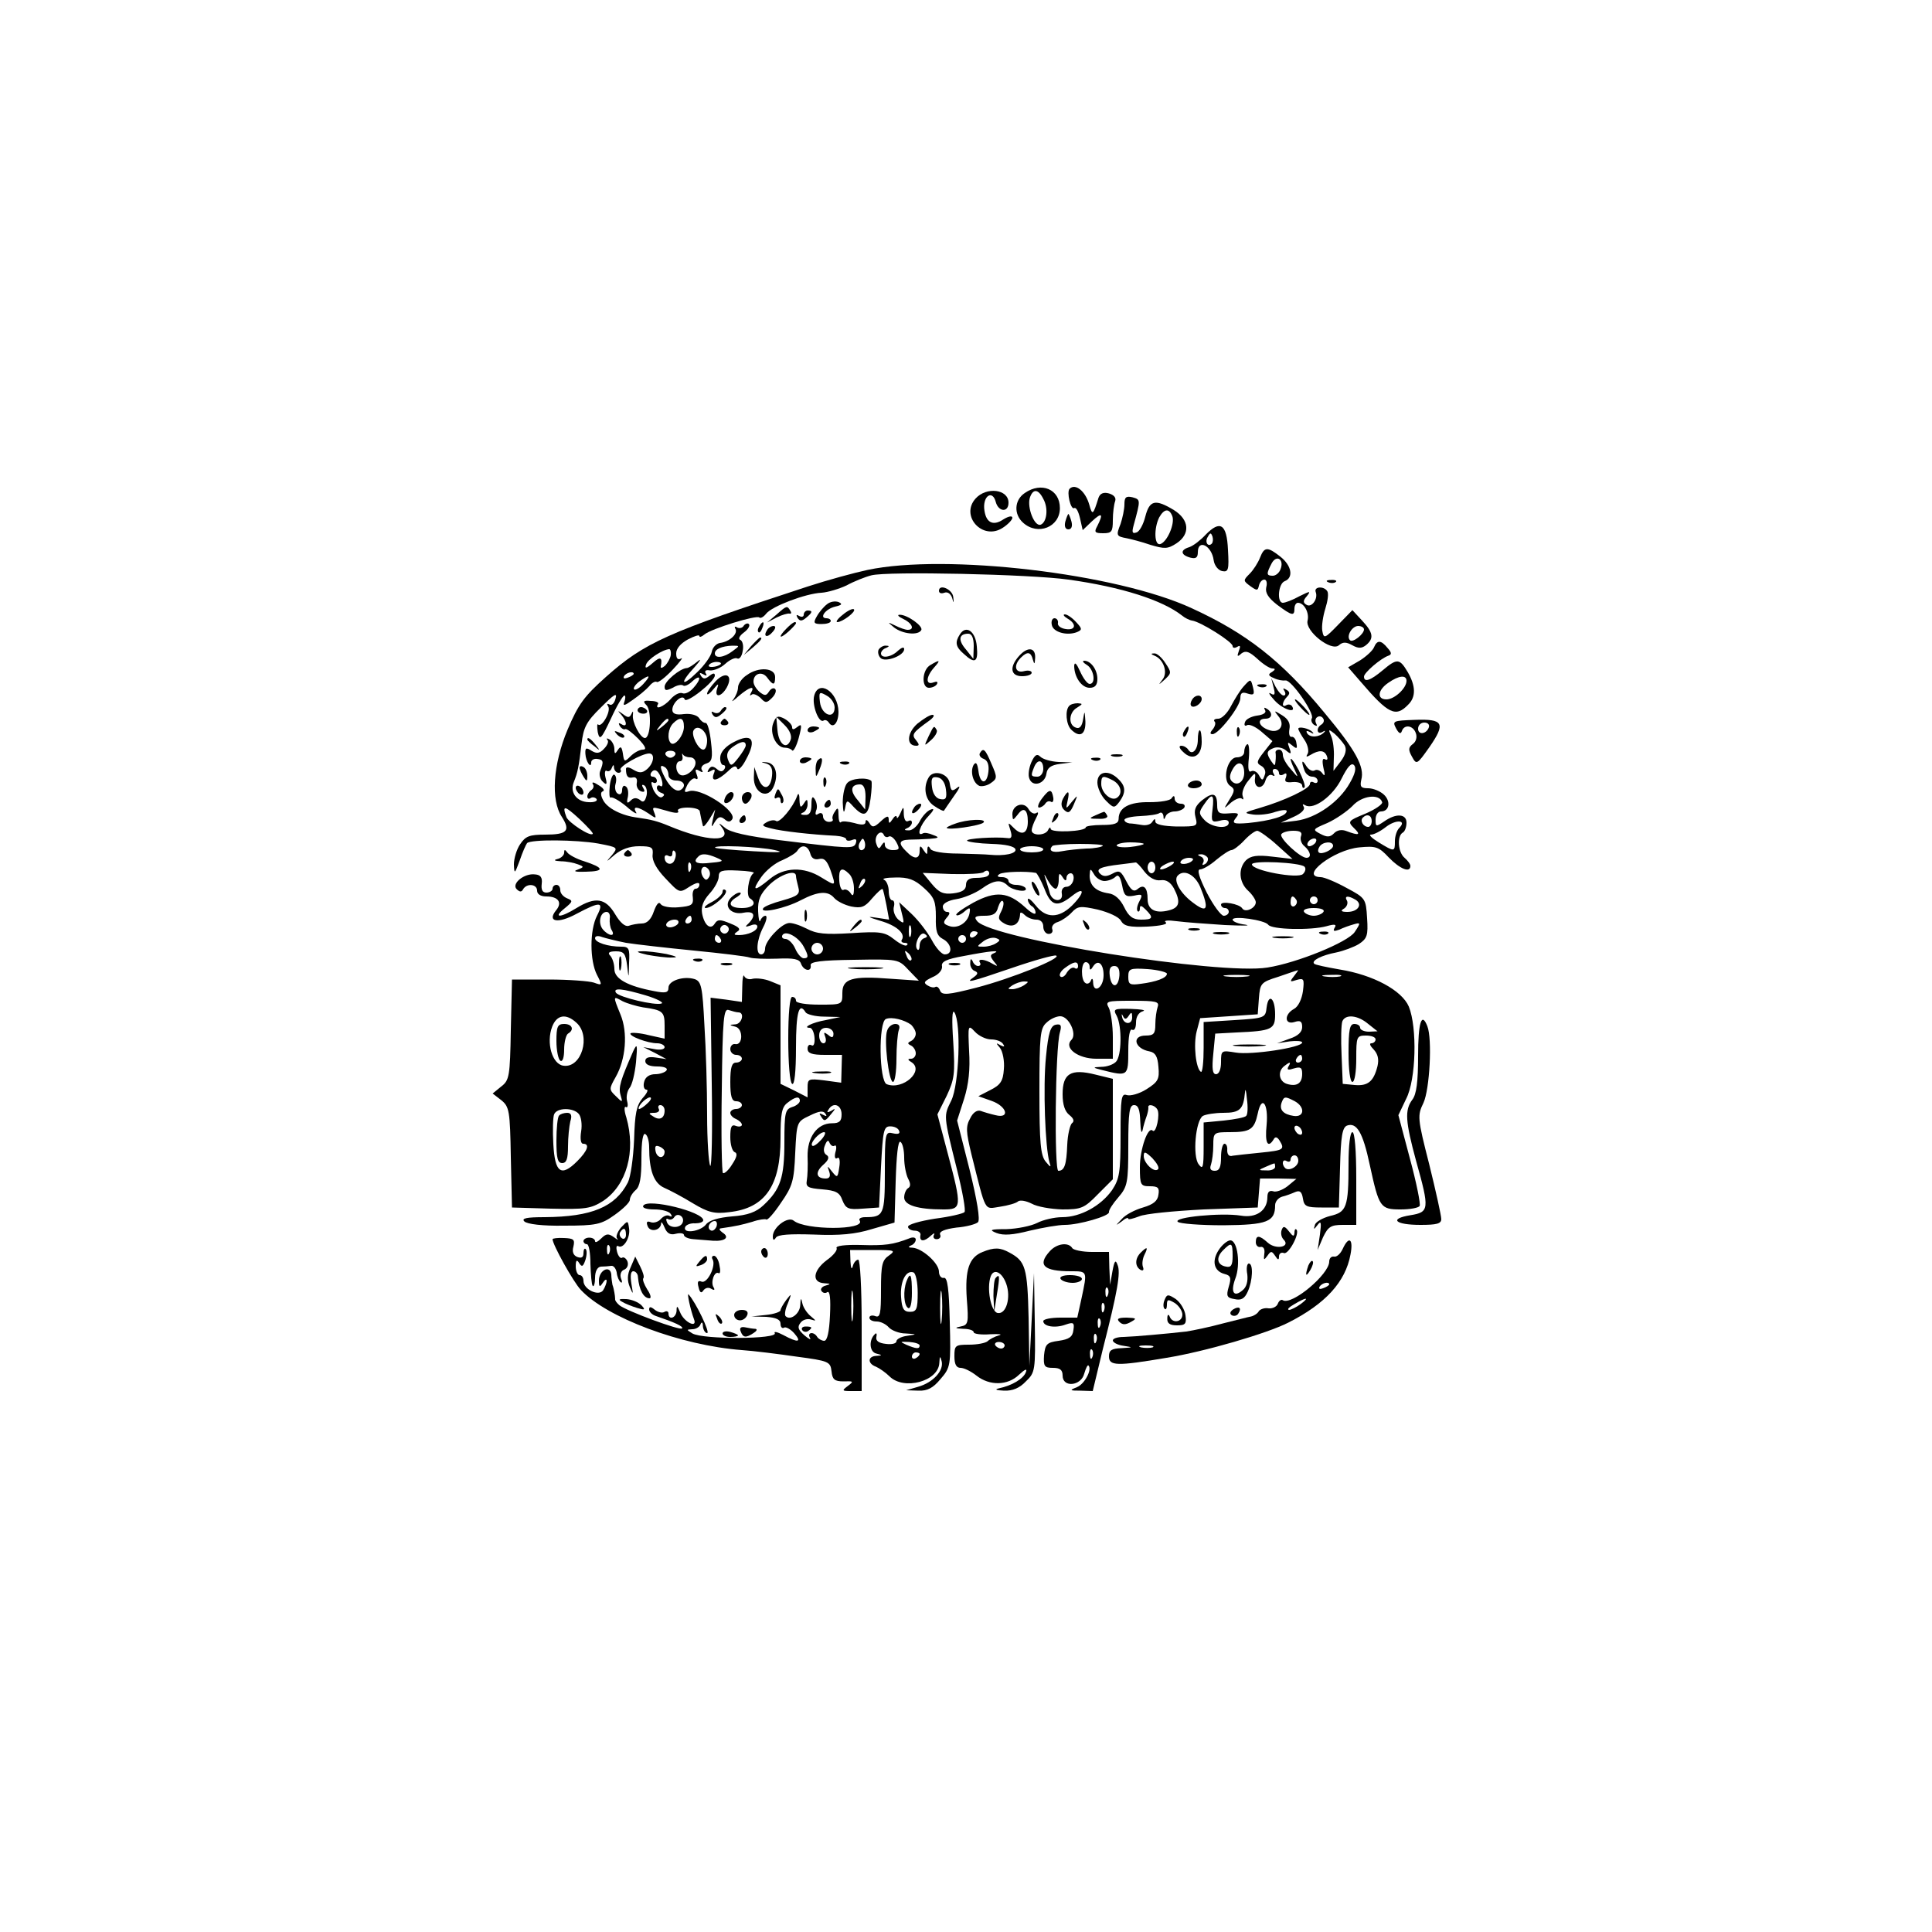 <?xml version="1.0" standalone="no"?>
<!DOCTYPE svg PUBLIC "-//W3C//DTD SVG 20010904//EN"
 "http://www.w3.org/TR/2001/REC-SVG-20010904/DTD/svg10.dtd">
<svg version="1.0" xmlns="http://www.w3.org/2000/svg"
 width="500pt" height="500pt" viewBox="0 0 500 500"
 preserveAspectRatio="xMidYMid meet">

<g transform="translate(0,500) scale(0.1,-0.1)"
fill="#000000" stroke="none">
<path d="M2652 3724 c-27 -18 -29 -55 -4 -77 38 -34 95 -11 95 38 0 49 -48 69
-91 39z m48 -15 c14 -25 9 -61 -7 -67 -16 -5 -35 44 -28 69 8 25 22 24 35 -2z"/>
<path d="M2768 3735 c-8 -9 3 -55 12 -50 5 3 11 -9 15 -26 l7 -31 24 23 c26
24 30 20 14 -12 -9 -16 -7 -19 15 -19 22 0 25 4 25 34 0 19 3 41 6 49 3 9 -3
16 -16 20 -14 4 -23 0 -27 -11 -14 -45 -16 -47 -24 -18 -10 35 -36 56 -51 41z"/>
<path d="M2525 3710 c-41 -45 18 -110 70 -76 14 9 25 21 25 26 0 6 -10 4 -23
-4 -28 -19 -47 -8 -50 29 -2 33 22 47 30 16 7 -26 33 -28 33 -2 0 35 -57 42
-85 11z"/>
<path d="M2910 3695 c0 -13 -5 -36 -10 -51 -12 -30 -11 -32 16 -37 10 -2 38
-9 61 -17 37 -11 45 -11 68 4 36 24 33 61 -7 86 -48 29 -63 26 -74 -17 -5 -20
-15 -39 -23 -41 -11 -4 -12 1 -7 19 18 66 18 66 -3 72 -17 4 -21 0 -21 -18z
m124 -31 c7 -19 -13 -66 -31 -72 -16 -5 -17 41 -3 69 13 23 26 24 34 3z"/>
<path d="M2757 3650 c-3 -12 0 -20 8 -20 8 0 11 8 8 20 -3 11 -7 20 -8 20 -1
0 -5 -9 -8 -20z"/>
<path d="M3120 3616 c-13 -14 -31 -28 -42 -32 -24 -7 -23 -20 2 -27 15 -4 20
0 20 14 0 35 36 17 41 -21 2 -14 12 -26 22 -28 16 -3 18 3 15 55 -3 67 -20 78
-58 39z m16 -23 c-10 -10 -19 5 -10 18 6 11 8 11 12 0 2 -7 1 -15 -2 -18z"/>
<path d="M3261 3557 c-5 -13 -17 -32 -27 -42 -17 -17 -17 -18 2 -32 17 -12 19
-12 22 1 2 9 8 16 14 16 6 0 8 -9 5 -20 -3 -14 5 -27 28 -45 39 -29 45 -30 45
-10 0 8 4 15 9 15 16 0 30 -26 25 -46 -7 -27 61 -81 81 -64 10 9 19 9 35 0 16
-9 25 -8 36 1 20 17 18 32 -11 63 l-25 27 -37 -38 c-35 -36 -37 -37 -41 -15
-2 12 2 38 8 57 6 19 9 39 5 45 -9 14 -35 12 -30 -2 7 -18 -11 -42 -24 -33 -9
5 -9 11 1 22 11 14 9 14 -19 0 -18 -10 -37 -17 -43 -17 -16 0 -12 50 5 56 23
9 18 40 -11 63 -34 27 -42 26 -53 -2z m53 -30 c-3 -9 -12 -17 -20 -17 -17 0
-17 5 -3 32 13 24 33 10 23 -15z m216 -156 c0 -12 -29 -35 -36 -28 -11 10 5
37 21 37 8 0 15 -4 15 -9z"/>
<path d="M2245 3525 c-33 -7 -103 -26 -155 -43 -364 -119 -422 -145 -522 -234
-56 -50 -71 -70 -99 -136 -38 -91 -44 -182 -15 -226 23 -36 14 -46 -43 -46
-41 0 -51 -4 -65 -25 -9 -13 -16 -37 -16 -52 1 -26 2 -25 15 10 7 21 16 41 19
45 10 10 127 9 184 -1 52 -10 52 -10 35 -31 -16 -18 -15 -18 8 2 17 14 38 22
63 22 33 0 37 -3 35 -22 -2 -15 10 -37 33 -61 36 -38 36 -39 62 -22 16 10 26
13 26 6 0 -6 -4 -11 -10 -11 -5 0 -9 -10 -7 -22 2 -20 -3 -23 -37 -26 -22 -2
-42 2 -46 8 -5 8 -11 0 -18 -19 -7 -21 -18 -31 -31 -31 -10 0 -26 -3 -34 -6
-9 -3 -22 8 -35 30 -25 42 -51 46 -100 16 -42 -26 -62 -26 -31 -1 22 18 22 20
7 26 -10 4 -18 13 -18 21 0 8 -4 14 -10 14 -5 0 -10 -4 -10 -10 0 -5 -7 -10
-16 -10 -10 0 -14 7 -12 23 2 16 -3 23 -17 24 -28 4 -62 -24 -48 -38 8 -8 13
-8 17 0 10 16 36 13 36 -4 0 -9 9 -15 24 -15 31 0 42 -16 25 -36 -24 -30 5
-35 53 -9 62 33 72 32 53 -5 -19 -37 -19 -116 0 -153 14 -27 14 -28 -8 -20
-12 4 -65 8 -117 8 l-95 0 -3 -130 c-2 -121 -4 -131 -25 -147 l-22 -18 22 -17
c21 -17 23 -27 25 -148 l3 -130 101 -3 c90 -2 103 0 135 20 61 41 85 128 60
216 -6 18 -6 30 -1 27 4 -3 6 4 3 15 -3 11 0 26 6 34 7 8 14 38 17 67 4 46 3
50 -7 29 -33 -75 -39 -94 -33 -114 6 -20 5 -20 -12 -3 -18 17 -18 19 -1 49 27
47 32 116 13 162 -20 49 -20 49 5 35 12 -6 36 -13 53 -16 51 -7 56 -11 56 -47
l0 -34 -41 9 c-23 6 -44 7 -47 5 -6 -7 44 -26 69 -26 10 0 19 -5 19 -10 0 -6
-12 -8 -27 -5 l-28 5 30 -15 30 -16 -27 4 c-19 3 -28 0 -28 -9 0 -9 11 -14 31
-14 17 0 28 -4 24 -10 -3 -5 -17 -10 -29 -10 -15 0 -26 -7 -29 -20 -3 -11 0
-20 6 -20 6 0 1 -10 -10 -22 -16 -19 -20 -40 -22 -108 -2 -47 -9 -96 -16 -110
-33 -64 -94 -89 -215 -90 -48 0 -61 -3 -53 -11 7 -7 47 -12 103 -11 83 0 96 3
131 28 21 15 39 32 39 39 0 7 7 18 15 25 11 9 15 32 15 82 0 44 4 67 10 63 6
-3 10 -19 10 -34 0 -60 12 -93 39 -105 14 -6 48 -24 74 -40 40 -24 56 -28 94
-23 93 10 133 68 133 191 0 63 3 81 18 92 20 16 32 18 32 5 0 -5 -9 -13 -20
-16 -18 -6 -20 -15 -20 -91 0 -91 -10 -122 -54 -163 -19 -18 -41 -26 -81 -29
-35 -3 -60 -10 -68 -21 -14 -18 -60 -25 -54 -7 2 6 14 11 26 10 11 0 21 3 21
8 0 22 -143 57 -155 38 -4 -6 8 -10 29 -10 19 0 38 -5 42 -12 4 -6 3 -8 -3 -5
-6 4 -16 0 -23 -8 -6 -7 -18 -11 -26 -8 -10 4 -12 0 -8 -10 6 -17 34 -12 35 7
0 6 4 1 9 -11 6 -15 15 -20 29 -16 12 3 21 1 21 -3 0 -5 11 -10 25 -11 14 -1
36 -3 50 -4 32 -2 44 9 25 21 -8 6 -10 10 -5 11 42 6 54 9 82 17 17 6 34 8 36
6 3 -3 20 16 38 43 30 43 34 57 37 129 4 81 4 81 38 97 24 12 35 13 40 5 5 -7
3 -8 -6 -3 -9 5 -11 4 -6 -3 9 -15 11 -15 27 5 12 14 12 16 0 8 -10 -5 -12 -4
-7 3 12 21 34 13 34 -12 0 -18 -6 -23 -25 -23 -38 0 -64 -36 -63 -86 1 -23 0
-51 -2 -62 -3 -17 3 -20 40 -23 35 -3 45 -8 52 -28 9 -22 15 -25 52 -22 l43 3
5 105 c5 95 7 105 24 105 11 0 21 -5 23 -12 3 -7 -3 -9 -16 -6 -20 5 -21 1
-21 -100 0 -111 -3 -117 -51 -117 -11 0 -18 -4 -14 -9 15 -25 -141 -25 -171 0
-15 12 -54 -17 -54 -41 0 -10 3 -11 8 -3 5 8 36 10 98 8 67 -3 108 1 150 14
l59 17 3 107 c2 66 6 105 12 102 6 -3 10 -22 10 -41 0 -20 5 -44 10 -54 7 -13
7 -21 0 -25 -5 -3 -10 -14 -10 -24 0 -20 35 -31 101 -31 48 0 49 5 12 144
l-27 102 24 48 c20 43 22 57 17 139 -4 58 -3 86 3 77 18 -28 12 -187 -8 -228
-20 -41 -21 -36 15 -180 14 -56 23 -106 19 -109 -4 -4 -38 -12 -77 -17 -38 -6
-70 -15 -69 -21 0 -5 8 -10 18 -10 9 0 16 -6 14 -12 -3 -17 10 -17 27 -1 8 7
11 8 8 2 -3 -6 0 -11 7 -11 8 0 12 6 9 12 -3 8 12 14 42 18 26 2 51 9 56 14 6
6 -2 56 -22 137 l-32 126 18 56 c12 38 16 77 13 124 -3 67 -3 69 15 50 10 -11
29 -20 42 -20 13 0 27 -5 31 -12 5 -7 3 -8 -7 -3 -12 7 -12 6 -1 -7 7 -9 12
-34 10 -55 -2 -31 -9 -41 -35 -54 l-31 -16 34 -12 c40 -14 49 -47 10 -37 -13
3 -30 8 -38 11 -9 3 -20 -4 -27 -19 -12 -21 -11 -35 3 -93 39 -155 32 -142 74
-136 20 3 42 9 47 14 6 4 21 1 35 -6 14 -8 49 -14 79 -15 49 0 57 3 92 39 l39
39 0 130 0 130 -45 11 c-64 16 -85 3 -85 -51 0 -27 6 -45 18 -54 11 -9 13 -16
6 -21 -5 -5 -11 -30 -12 -56 -2 -51 -7 -67 -23 -67 -11 0 -8 318 4 358 5 18 3
23 -11 20 -13 -3 -19 -20 -25 -83 -8 -77 -2 -236 9 -273 5 -14 3 -14 -10 2
-13 16 -16 49 -16 181 0 144 2 164 18 178 10 10 26 17 36 17 22 0 44 -46 29
-61 -21 -21 17 -49 64 -49 l43 0 0 56 c0 30 -5 64 -10 75 -10 18 -7 19 61 19
61 0 70 -2 65 -16 -3 -9 -6 -29 -6 -45 0 -24 -4 -29 -25 -29 -37 0 -29 -34 10
-41 15 -3 21 -13 23 -40 3 -32 -1 -39 -31 -58 -19 -12 -42 -18 -51 -15 -14 5
-16 -7 -16 -103 0 -98 -3 -114 -22 -143 -29 -41 -82 -70 -129 -70 -20 0 -50
-7 -65 -15 -16 -8 -51 -15 -79 -16 -43 0 -46 -2 -26 -10 18 -7 43 -5 86 6 34
8 74 15 91 15 36 0 116 23 114 33 -1 5 10 22 24 38 24 28 26 38 26 135 0 86 3
104 15 104 11 0 15 -12 16 -42 1 -24 3 -34 6 -23 2 11 7 27 10 35 3 8 5 18 5
23 -3 11 16 8 23 -4 8 -12 -3 -64 -12 -55 -12 12 -33 -48 -33 -95 0 -46 2 -49
26 -49 21 0 25 -4 22 -22 -2 -16 -13 -25 -40 -33 -21 -6 -46 -19 -55 -30 -17
-18 -17 -18 0 -6 9 8 17 11 17 7 0 -3 12 0 28 6 15 7 90 14 167 18 l140 5 3
38 3 37 47 0 47 -1 -23 -19 c-13 -10 -30 -16 -37 -13 -10 3 -15 -2 -15 -15 0
-35 -29 -55 -69 -48 -50 8 -175 -4 -163 -16 5 -5 59 -9 118 -9 114 1 134 9
134 52 0 9 8 19 18 22 9 2 25 8 34 12 12 5 17 1 20 -17 3 -20 9 -23 48 -23
l45 0 3 103 c2 82 6 104 18 109 25 9 41 -17 59 -102 24 -110 27 -115 80 -115
24 0 46 4 49 9 3 4 -8 59 -25 122 l-30 113 20 42 c26 50 29 185 7 239 -18 42
-92 82 -179 96 -34 6 -64 12 -66 15 -8 8 20 22 57 29 19 4 46 14 59 22 21 14
24 22 21 67 -3 50 -4 52 -53 78 -27 15 -58 28 -67 28 -57 1 34 71 100 77 42 4
50 2 76 -26 29 -30 56 -41 56 -22 0 5 -7 14 -15 21 -17 14 -20 56 -5 65 6 3
10 15 10 26 0 23 -27 25 -58 3 -21 -14 -22 -14 -22 5 0 12 6 21 14 21 22 0 26
27 7 44 -10 9 -28 16 -40 16 -19 0 -22 4 -18 22 9 33 -14 76 -95 173 -111 135
-202 206 -344 271 -194 90 -636 142 -839 99z m520 -25 c137 -19 243 -53 294
-93 7 -6 19 -12 26 -13 22 -3 105 -55 105 -66 0 -5 5 -6 12 -2 8 5 9 2 4 -11
-5 -14 -4 -16 7 -6 11 8 20 5 41 -14 15 -14 32 -25 39 -25 8 0 8 -3 -1 -9 -11
-6 -10 -10 5 -16 10 -5 23 -7 30 -6 15 2 76 -86 68 -98 -3 -5 0 -13 6 -17 7
-4 9 -3 5 4 -3 6 -2 13 3 16 5 4 12 2 15 -3 4 -5 2 -12 -4 -16 -15 -9 -12 -28
3 -19 6 4 8 3 4 -1 -12 -13 -36 -15 -44 -3 -4 7 -1 8 8 3 8 -5 10 -4 6 0 -8
10 -37 16 -37 9 0 -3 7 -16 16 -29 9 -13 12 -30 8 -36 -5 -8 -3 -9 7 -3 23 14
37 13 43 -3 3 -8 1 -11 -5 -8 -6 4 -8 -3 -4 -22 5 -19 4 -24 -3 -14 -5 7 -14
11 -20 7 -6 -3 -15 2 -21 11 -12 20 -14 13 -5 -11 3 -9 12 -16 20 -16 8 0 14
-5 14 -11 0 -5 -4 -7 -10 -4 -5 3 -10 2 -10 -4 0 -12 -65 -43 -130 -62 -41
-12 -43 -13 -17 -17 16 -2 42 1 58 7 16 5 29 6 29 2 0 -13 -41 -25 -100 -31
-38 -3 -43 -1 -31 14 9 11 6 13 -19 11 -25 -2 -30 1 -30 21 0 32 -11 35 -39
13 -17 -14 -22 -25 -17 -44 6 -24 5 -24 -49 -24 -34 1 -55 5 -55 13 0 8 -2 8
-8 -1 -4 -7 -16 -10 -27 -8 -11 2 -26 4 -32 4 -7 1 -13 5 -13 9 0 5 18 9 41
10 22 1 45 4 50 8 5 3 9 -1 10 -8 0 -10 2 -10 6 0 2 6 13 12 23 12 10 0 22 5
25 10 3 6 -1 10 -9 10 -9 0 -16 6 -16 13 0 8 -3 9 -8 1 -4 -6 -29 -10 -57 -10
-52 1 -80 -14 -80 -43 0 -12 -10 -16 -43 -16 -23 0 -42 -3 -42 -6 0 -11 -90
-15 -91 -4 0 5 -3 4 -6 -2 -6 -16 -43 -17 -43 -2 0 6 5 20 11 31 7 13 7 18 1
14 -6 -4 -15 1 -20 10 -12 21 -42 11 -42 -13 1 -17 1 -17 14 -1 15 21 26 13
26 -18 0 -31 -15 -38 -36 -17 -16 16 -16 16 -9 -6 5 -16 3 -22 -7 -20 -30 4
-111 -1 -105 -7 3 -3 31 -7 63 -8 36 -1 59 -6 62 -14 3 -11 -28 -18 -68 -14
-8 1 -44 2 -80 3 -38 0 -68 5 -72 12 -5 9 -8 8 -8 -3 0 -13 -1 -13 -10 0 -8
13 -10 12 -10 -2 0 -22 -14 -23 -34 -2 -22 21 -20 30 7 31 12 0 36 1 52 2 26
2 27 4 10 10 -11 5 -23 7 -27 4 -17 -9 -7 22 14 44 15 16 17 22 7 18 -9 -3
-22 -17 -29 -31 -7 -13 -20 -24 -29 -23 -11 0 -12 2 -3 6 6 2 12 9 12 14 0 6
-4 7 -10 4 -6 -3 -10 4 -11 17 0 22 -1 22 -9 3 -5 -11 -9 -15 -9 -10 -1 6 -6
3 -11 -5 -8 -12 -10 -12 -10 -1 0 11 -5 10 -21 -5 -17 -16 -22 -16 -29 -4 -6
9 -10 10 -10 3 0 -8 -9 -9 -29 -3 -16 4 -32 6 -35 2 -3 -3 -6 6 -6 19 0 18 -2
21 -9 9 -6 -8 -8 -17 -6 -20 2 -4 -2 -7 -10 -7 -8 0 -15 7 -15 14 0 8 -5 11
-12 7 -7 -5 -9 -2 -6 8 4 8 2 21 -3 29 -6 10 -9 7 -9 -13 0 -20 -5 -28 -17
-27 -11 0 -13 3 -5 6 6 2 12 12 12 21 0 15 -2 15 -10 2 -8 -12 -10 -10 -11 10
0 16 -3 19 -6 10 -11 -30 -45 -70 -54 -65 -5 4 -16 2 -25 -3 -14 -8 -12 -10
12 -16 26 -7 104 -16 167 -19 15 -1 27 -5 27 -9 0 -4 7 -5 15 -2 10 4 13 2 10
-8 -6 -15 -12 -15 -200 8 -81 10 -126 20 -139 32 -16 13 -18 14 -8 1 30 -40
-38 -38 -138 4 -29 12 -45 16 -80 21 -41 5 -78 24 -89 45 -7 13 -7 21 -1 23 6
2 1 9 -11 16 -12 8 -18 9 -15 3 4 -5 2 -12 -4 -16 -5 -3 -10 -11 -10 -16 0 -6
4 -8 9 -4 5 3 12 1 15 -3 3 -5 -6 -9 -21 -8 -31 1 -49 26 -38 52 10 25 13 39
20 99 5 42 12 57 50 94 34 34 43 40 38 23 -3 -12 -10 -19 -16 -15 -6 3 -7 1
-3 -5 8 -13 -17 -56 -26 -47 -3 3 -3 -6 -1 -20 5 -22 9 -18 34 35 15 33 31 60
35 60 3 0 3 -7 0 -16 -5 -12 0 -11 22 5 16 11 35 27 42 35 7 9 16 14 20 11 4
-2 22 12 41 32 19 20 28 33 22 29 -9 -5 -13 0 -13 13 0 13 12 26 30 36 17 9
30 13 30 9 0 -4 6 -2 13 4 18 15 135 51 142 44 3 -3 11 1 18 10 15 19 102 52
143 54 16 1 46 10 65 19 18 10 48 22 64 26 41 11 411 3 510 -11z m-1029 -195
c-1 -8 -8 -21 -15 -28 -7 -6 -12 -7 -11 -2 5 24 -1 27 -21 9 -16 -14 -21 -15
-17 -4 4 14 43 39 60 40 3 0 5 -7 4 -15z m-96 -49 c0 -2 -7 -7 -16 -10 -8 -3
-12 -2 -9 4 6 10 25 14 25 6z m25 -26 c-10 -11 -21 -17 -24 -14 -3 3 3 12 13
20 28 20 32 17 11 -6z m1815 -159 c6 -11 2 -25 -10 -41 l-19 -25 1 35 c1 19
-2 44 -7 55 -8 18 -7 19 9 6 9 -8 21 -22 26 -30z m13 -98 c-27 -48 -86 -90
-138 -97 l-40 -5 33 15 c20 9 30 19 26 26 -4 7 -3 8 4 4 22 -13 72 24 94 69
15 30 25 42 32 35 7 -7 3 -23 -11 -47z m-355 -68 c-4 -32 -2 -34 19 -29 14 4
23 2 23 -5 0 -18 -45 -13 -63 7 -15 16 -15 20 -1 40 21 31 27 28 22 -13z m439
19 c2 -5 -18 -19 -44 -30 -44 -18 -46 -20 -29 -37 19 -18 13 -20 -19 -8 -12 5
-25 3 -33 -6 -10 -10 -18 -10 -35 -1 -21 11 -20 12 18 28 22 10 51 30 65 44
24 27 70 33 77 10z m-2043 -82 c-6 -8 -62 29 -68 43 -12 32 -5 31 33 -4 21
-20 37 -37 35 -39z m2016 33 c0 -8 -4 -15 -9 -15 -13 0 -22 16 -14 24 11 11
23 6 23 -9z m71 -18 c-6 -6 -11 -21 -11 -34 0 -28 -1 -28 -42 -3 -18 11 -27
20 -20 20 8 0 25 9 39 20 26 20 55 18 34 -3z m-1321 -22 c5 3 14 -4 20 -15 9
-17 8 -20 -10 -20 -11 0 -20 6 -20 13 0 9 -2 9 -9 -1 -6 -11 -9 -9 -14 7 -5
19 14 37 21 19 2 -4 8 -6 12 -3z m1005 -22 l40 -36 -52 6 c-40 5 -56 2 -68 -9
-21 -21 -19 -57 5 -79 11 -10 20 -24 20 -30 0 -15 -27 -28 -35 -16 -7 12 -55
20 -55 10 0 -5 5 -9 10 -9 6 0 10 -4 10 -10 0 -5 -6 -10 -13 -10 -7 0 -27 27
-44 60 -20 40 -26 60 -17 60 7 0 26 11 42 25 17 14 34 25 39 25 5 0 20 11 33
25 13 14 28 25 34 25 6 -1 29 -17 51 -37z m62 23 c-3 -8 1 -20 9 -26 16 -14
19 -30 5 -30 -16 0 -71 51 -65 61 3 5 17 9 31 9 18 0 24 -4 20 -14z m-1131
-33 c-10 -10 -19 5 -10 18 6 11 8 11 12 0 2 -7 1 -15 -2 -18z m1169 17 c-3 -5
-11 -10 -16 -10 -6 0 -7 5 -4 10 3 6 11 10 16 10 6 0 7 -4 4 -10z m-551 -9
c-3 -3 -22 -7 -42 -7 -20 -1 -49 -4 -64 -7 -25 -5 -36 2 -24 14 3 2 34 5 70 5
36 0 63 -2 60 -5z m106 5 c0 -2 -16 -6 -35 -8 -19 -2 -35 0 -35 4 0 4 16 8 35
8 19 0 35 -2 35 -4z m490 -5 c0 -10 -30 -24 -37 -17 -3 3 -2 9 2 15 8 13 35
15 35 2z m-1445 -11 c28 -6 11 -7 -55 -3 -52 3 -97 7 -99 9 -8 8 115 3 154 -6z
m92 -9 c3 -12 11 -17 23 -14 13 3 20 -4 29 -28 15 -44 15 -43 -23 -20 -46 29
-97 27 -134 -4 -40 -33 -48 -32 -22 5 12 17 36 37 55 44 18 8 36 19 39 25 11
17 27 13 33 -8z m603 11 c0 -5 -13 -8 -30 -8 -16 0 -30 3 -30 8 0 4 14 8 30 8
17 0 30 -4 30 -8z m-954 -27 c-6 -17 -26 -12 -26 6 0 6 5 7 10 4 6 -3 10 -1
10 6 0 7 3 10 6 6 4 -3 4 -13 0 -22z m109 5 c21 -9 18 -10 -27 -14 -27 -2 -35
4 -21 17 8 9 23 8 48 -3z m1270 1 c3 -5 0 -13 -6 -17 -7 -4 -9 -3 -5 4 3 5 0
13 -6 15 -9 4 -10 6 -1 6 6 1 14 -3 18 -8z m-39 -8 c-10 -11 -37 -12 -30 -2 3
5 12 9 21 9 9 0 13 -3 9 -7z m-1299 -25 c-3 -8 -6 -5 -6 6 -1 11 2 17 5 13 3
-3 4 -12 1 -19z m1175 -4 c13 -16 28 -24 42 -22 14 2 25 -5 34 -21 18 -35 15
-50 -13 -57 -35 -9 -55 2 -55 29 0 30 -10 40 -26 26 -10 -8 -17 -3 -29 20 -14
27 -18 30 -36 20 -15 -8 -24 -8 -32 0 -12 12 1 18 53 24 19 2 37 5 39 5 2 1
12 -9 23 -24z m28 11 c0 -8 -4 -15 -10 -15 -5 0 -10 7 -10 15 0 8 5 15 10 15
6 0 10 -7 10 -15z m40 5 c-8 -5 -19 -10 -25 -10 -5 0 -3 5 5 10 8 5 20 10 25
10 6 0 3 -5 -5 -10z m346 -3 c4 -4 3 -12 -4 -19 -13 -13 -132 9 -132 25 0 11
125 5 136 -6z m-1541 -27 c-6 -9 -9 -9 -16 1 -10 17 0 34 13 21 6 -6 7 -16 3
-22z m115 10 c-13 -8 -20 -59 -9 -65 19 -12 8 -25 -21 -25 -33 0 -39 14 -12
29 9 6 12 11 6 11 -6 0 -17 -7 -24 -15 -18 -21 3 -44 35 -37 27 5 32 -7 13
-27 -11 -10 -10 -11 5 -6 9 4 17 3 17 -3 0 -11 -24 -22 -48 -22 -13 0 -14 2
-4 9 10 6 5 12 -18 21 -26 11 -33 11 -40 0 -11 -18 -27 -5 -33 26 -3 18 3 33
19 51 13 14 24 34 24 44 0 16 8 18 50 16 27 -1 45 -4 40 -7z m248 -2 c7 -7 12
-23 12 -37 0 -19 -3 -22 -9 -12 -5 7 -13 11 -18 8 -5 -3 -10 8 -11 24 -2 31 6
37 26 17z m359 -4 c-3 -4 -18 -6 -32 -6 -17 0 -25 -6 -25 -18 0 -13 -10 -19
-33 -22 -26 -3 -37 2 -56 25 l-23 28 75 -3 c42 -1 79 1 83 5 4 4 10 5 12 2 3
-3 3 -8 -1 -11z m124 7 c3 -1 13 -19 22 -41 17 -45 33 -49 71 -19 34 27 34 9
0 -25 -34 -33 -67 -33 -93 0 -12 15 -21 22 -21 16 0 -6 5 -14 10 -17 6 -3 10
-11 10 -17 0 -7 -12 0 -27 14 -44 40 -76 43 -134 12 -27 -15 -47 -29 -44 -32
2 -3 12 1 21 9 14 12 16 11 13 -5 -5 -25 -32 -41 -54 -32 -14 5 -15 9 -5 21 9
10 9 15 1 15 -6 0 -11 6 -11 14 0 8 15 16 35 19 19 3 48 15 64 26 33 24 52 26
69 9 13 -13 54 -19 46 -6 -3 4 -14 8 -25 8 -10 0 -19 5 -19 10 0 6 -8 10 -17
10 -12 0 -14 3 -6 8 9 6 68 8 94 3z m177 -21 c10 0 23 5 29 11 7 7 12 1 17
-22 5 -27 9 -31 31 -27 21 5 23 3 14 -14 -6 -11 -8 -22 -5 -26 3 -3 6 0 6 7 0
9 4 8 15 -3 21 -21 19 -26 -12 -26 -21 0 -32 8 -44 33 -10 20 -24 33 -40 35
-33 5 -49 20 -49 46 1 19 2 19 11 4 5 -10 18 -18 27 -18z m-798 13 c0 -5 3
-17 6 -29 5 -18 -1 -23 -40 -34 -26 -7 -49 -16 -51 -21 -9 -14 57 0 97 21 46
24 71 25 87 6 7 -8 26 -18 44 -22 26 -5 35 -2 54 21 13 15 25 26 27 24 2 -2 6
-21 10 -41 l7 -38 -33 5 c-25 4 -23 2 10 -8 42 -12 66 -33 56 -49 -3 -4 0 -8
7 -8 7 0 10 -3 6 -6 -3 -4 -18 3 -33 15 -24 19 -36 21 -111 16 -67 -4 -90 -2
-116 12 -18 9 -39 16 -47 14 -21 -4 -60 -47 -60 -66 0 -8 -4 -15 -10 -15 -15
0 -12 37 5 70 9 17 11 30 6 30 -5 0 -11 -6 -13 -12 -3 -7 -5 4 -6 24 -1 29 5
44 29 68 28 27 69 41 69 23z m672 -33 c4 0 8 10 8 23 0 18 2 19 10 7 6 -10 10
-11 10 -2 0 6 5 12 11 12 6 0 9 -8 7 -17 -2 -10 -10 -18 -18 -18 -9 0 -14 -8
-12 -18 4 -22 -24 -22 -31 1 -2 9 -8 26 -11 37 -5 15 -4 15 5 -2 7 -13 16 -23
21 -23z m374 5 c24 -59 19 -70 -20 -40 -32 24 -50 57 -38 69 16 17 44 3 58
-29z m-875 2 c-10 -9 -11 -8 -5 6 3 10 9 15 12 12 3 -3 0 -11 -7 -18z m160 -5
c27 -24 31 -35 31 -75 -1 -37 3 -49 18 -57 23 -12 27 -40 5 -40 -8 0 -23 17
-34 38 -11 20 -34 50 -52 67 l-32 30 7 -29 c7 -27 6 -28 -9 -16 -9 8 -14 22
-12 32 3 10 1 18 -4 18 -5 0 -9 11 -9 24 0 13 -6 27 -12 29 -7 3 6 6 29 6 33
1 50 -5 74 -27z m964 -31 c3 -5 1 -12 -5 -16 -5 -3 -10 1 -10 9 0 18 6 21 15
7z m55 -1 c0 -5 -4 -10 -10 -10 -5 0 -10 5 -10 10 0 6 5 10 10 10 6 0 10 -4
10 -10z m99 1 c18 -12 5 -31 -22 -31 -16 0 -19 3 -8 9 7 5 10 14 7 20 -8 13 3
14 23 2z m-918 -30 c-9 -17 -8 -22 10 -32 22 -11 38 0 39 26 0 5 5 4 12 -3 7
-7 20 -12 30 -12 11 0 18 -7 18 -18 0 -10 6 -19 14 -19 8 0 12 6 9 13 -2 7 4
15 15 18 11 4 27 15 36 25 15 16 22 17 67 7 28 -7 55 -19 60 -29 8 -14 22 -17
69 -15 34 2 53 6 47 11 -7 5 6 6 28 3 23 -3 79 -7 125 -10 47 -2 70 -2 53 1
-18 2 -33 8 -33 13 0 11 83 -1 92 -13 8 -13 111 -15 151 -4 21 6 27 5 21 -4
-5 -9 -2 -10 12 -5 10 5 27 11 38 14 17 5 18 4 2 -20 -17 -26 -149 -80 -226
-92 -124 -20 -713 74 -751 120 -9 11 -6 14 19 14 22 0 31 5 35 22 4 12 9 19
12 16 4 -3 2 -15 -4 -27z m834 -1 c-3 -5 -15 -10 -25 -10 -10 0 -22 5 -25 10
-4 6 7 10 25 10 18 0 29 -4 25 -10z m-1847 -17 c-1 -10 1 -24 5 -30 11 -18 -8
-16 -23 2 -13 16 -7 45 10 45 6 0 10 -8 8 -17z m212 -3 c0 -5 -5 -10 -11 -10
-5 0 -7 5 -4 10 3 6 8 10 11 10 2 0 4 -4 4 -10z m-35 -10 c-3 -5 -13 -10 -21
-10 -8 0 -12 5 -9 10 3 6 13 10 21 10 8 0 12 -4 9 -10z m129 -21 c-3 -5 -10
-7 -15 -3 -5 3 -7 10 -3 15 3 5 10 7 15 3 5 -3 7 -10 3 -15z m473 -11 c-3 -7
-5 -2 -5 12 0 14 2 19 5 13 2 -7 2 -19 0 -25z m-277 -28 c13 -24 13 -30 0 -30
-6 0 -16 11 -22 25 -6 14 -18 25 -25 25 -8 0 -11 5 -8 10 8 13 41 -4 55 -30z
m312 22 c-7 -2 -12 -11 -12 -19 0 -9 -3 -14 -6 -10 -10 10 7 48 19 40 8 -5 8
-8 -1 -11z m138 14 c0 -3 -4 -8 -10 -11 -5 -3 -10 -1 -10 4 0 6 5 11 10 11 6
0 10 -2 10 -4z m-910 -26 c25 -4 104 -13 175 -20 72 -7 137 -15 145 -18 8 -3
40 -4 71 -3 44 2 58 -1 62 -13 7 -19 28 -22 25 -4 -2 9 27 13 112 14 114 2
115 2 141 -26 l27 -28 -73 5 c-101 8 -125 0 -125 -37 0 -30 0 -30 -60 -30 -33
0 -60 4 -60 10 0 6 -4 10 -10 10 -6 0 -10 -43 -10 -109 0 -63 4 -112 10 -116
6 -4 10 30 10 94 0 92 8 119 25 91 3 -5 25 -11 48 -11 l42 -1 -38 -8 c-35 -6
-62 -20 -41 -20 5 0 11 -11 12 -26 1 -14 -2 -23 -8 -19 -6 3 -10 -1 -10 -9 0
-12 11 -16 45 -16 l44 0 -1 -36 -1 -36 -44 6 c-41 5 -43 4 -43 -19 l0 -25 -35
18 -35 17 0 128 0 127 -27 11 c-15 6 -35 8 -45 6 -9 -3 -19 0 -22 7 -2 6 -5
-6 -5 -28 l-1 -39 -41 6 -40 5 3 -223 c2 -123 0 -218 -4 -212 -4 7 -8 66 -8
132 0 66 -3 171 -7 232 -5 99 -8 113 -25 119 -29 9 -68 -4 -68 -22 0 -13 -7
-15 -37 -9 -69 13 -103 32 -103 57 0 13 -5 29 -11 35 -7 7 -3 11 15 11 21 0
25 -6 29 -37 4 -35 4 -35 5 7 2 37 0 42 -20 42 -35 0 -68 11 -68 22 0 6 8 7
18 3 9 -3 37 -10 62 -15z m245 10 c3 -5 1 -10 -4 -10 -6 0 -11 5 -11 10 0 6 2
10 4 10 3 0 8 -4 11 -10z m635 0 c0 -5 -4 -10 -10 -10 -5 0 -10 5 -10 10 0 6
5 10 10 10 6 0 10 -4 10 -10z m78 -11 c-7 -5 -22 -9 -32 -9 -19 0 -19 0 -1 14
11 8 25 11 33 8 11 -4 11 -6 0 -13z m-448 -14 c0 -8 -7 -15 -15 -15 -8 0 -15
7 -15 15 0 8 7 15 15 15 8 0 15 -7 15 -15z m228 -30 c-3 -3 -9 2 -12 12 -6 14
-5 15 5 6 7 -7 10 -15 7 -18z m214 18 c-10 -4 -10 -8 0 -21 11 -13 11 -14 -2
-7 -21 13 -41 15 -34 4 3 -5 1 -9 -5 -9 -5 0 -12 6 -14 13 -4 7 -6 6 -6 -5 -1
-9 5 -19 12 -21 9 -4 8 -8 -3 -16 -23 -16 -12 -14 99 24 58 20 109 34 114 32
18 -6 -117 -60 -206 -83 -74 -19 -89 -20 -94 -8 -3 8 -8 12 -12 10 -4 -3 -13
-1 -21 4 -11 7 -8 11 13 21 17 7 26 19 25 28 -3 12 11 19 57 27 67 13 98 16
77 7z m218 -34 c0 -5 -4 -8 -9 -4 -6 3 -14 -3 -20 -12 -5 -10 -13 -14 -17 -10
-4 4 1 14 12 22 23 17 34 19 34 4z m30 -1 c0 -10 3 -9 9 1 13 20 28 6 27 -25
-1 -31 -26 -46 -27 -17 0 10 -3 13 -6 5 -2 -6 -9 -10 -14 -6 -12 7 -12 54 1
54 6 0 10 -6 10 -12z m77 -23 c-3 -33 -21 -33 -25 0 -2 17 1 25 12 25 10 0 14
-9 13 -25z m123 5 c0 -11 -28 -21 -67 -26 -29 -4 -33 -2 -33 18 0 21 4 23 50
20 27 -2 50 -8 50 -12z m329 -6 c-12 -15 -11 -16 7 -10 18 5 20 3 16 -29 -3
-21 -12 -40 -23 -46 -26 -14 -25 -42 1 -34 15 5 20 2 20 -13 0 -13 -11 -23
-32 -30 l-33 -12 33 5 c17 2 32 1 32 -3 0 -13 -133 -33 -172 -26 -37 6 -38 6
-38 -25 0 -18 -5 -31 -13 -31 -9 0 -11 14 -7 53 l5 52 55 3 c92 4 100 8 100
47 0 42 -17 56 -22 18 -3 -27 -4 -28 -83 -33 l-80 -5 0 -67 c0 -36 -3 -64 -7
-62 -13 8 -20 70 -11 105 l9 34 75 5 74 5 3 41 c3 39 5 42 50 56 26 9 49 17
51 17 2 1 -3 -6 -10 -15z m-121 -1 c-16 -2 -40 -2 -55 0 -16 2 -3 4 27 4 30 0
43 -2 28 -4z m240 0 c-10 -2 -28 -2 -40 0 -13 2 -5 4 17 4 22 1 32 -1 23 -4z
m-818 -23 c-8 -5 -22 -10 -30 -10 -13 0 -13 1 0 10 8 5 22 10 30 10 13 0 13
-1 0 -10z m-979 -26 c30 -9 48 -19 41 -21 -16 -6 -110 16 -118 28 -8 13 16 11
77 -7z m240 -44 c17 0 9 -30 -8 -31 -17 -1 -16 -2 0 -6 21 -5 20 -50 -1 -45
-6 1 -12 -5 -12 -13 0 -8 7 -15 15 -15 8 0 15 -4 15 -10 0 -5 -7 -10 -15 -10
-11 0 -15 -12 -15 -50 0 -38 4 -50 15 -50 8 0 15 -4 15 -10 0 -5 -7 -10 -15
-10 -8 0 -15 -5 -15 -10 0 -6 7 -13 15 -16 8 -4 15 -10 15 -15 0 -4 -7 -6 -15
-3 -12 5 -15 -2 -15 -29 0 -19 5 -37 12 -39 7 -3 5 -13 -7 -31 -9 -15 -20 -25
-24 -23 -3 2 -5 99 -3 216 2 186 5 211 18 206 9 -3 20 -6 25 -6z m-419 -27
c38 -34 13 -118 -34 -111 -29 4 -45 59 -29 101 12 31 36 35 63 10z m866 -5 c6
-6 12 -16 12 -23 0 -8 -6 -16 -12 -19 -10 -5 -10 -7 0 -12 6 -3 12 -12 12 -20
0 -8 -6 -14 -12 -14 -10 0 -9 -3 1 -9 34 -22 -22 -73 -64 -57 -20 7 -22 162
-2 169 15 6 47 -2 65 -15z m1183 2 l24 -19 -22 -1 c-13 0 -23 5 -23 10 0 6 -7
10 -15 10 -12 0 -15 -15 -15 -75 0 -43 4 -75 10 -75 6 0 10 27 10 60 0 57 1
60 25 60 14 0 25 -4 25 -10 0 -5 -5 -10 -11 -10 -6 0 -3 -7 6 -16 11 -12 14
-25 10 -43 -10 -40 -25 -52 -59 -49 l-31 3 -3 74 c-2 41 -1 80 2 88 8 19 40
16 67 -7z m-1384 -25 c0 -11 -4 -12 -14 -3 -11 8 -12 7 -7 -6 3 -9 1 -16 -5
-16 -6 0 -11 9 -11 20 0 13 7 20 18 20 10 0 19 -7 19 -15z m1213 -65 c0 -5 -5
-10 -11 -10 -5 0 -7 5 -4 10 3 6 8 10 11 10 2 0 4 -4 4 -10z m-36 -21 c-4 -8
0 -9 15 -4 17 5 21 2 21 -14 0 -25 -14 -34 -40 -26 -21 7 -24 34 -5 47 14 11
17 10 9 -3z m-109 -127 c-3 -4 -30 -9 -58 -12 l-52 -5 0 -63 c0 -54 -2 -60
-13 -45 -16 21 -8 113 11 125 7 4 31 8 53 8 43 0 52 9 56 53 1 12 3 5 5 -17 3
-21 2 -41 -2 -44z m-1549 33 c-8 -8 -18 -15 -22 -15 -3 0 -1 7 6 15 7 8 17 15
22 15 5 0 3 -7 -6 -15z m1675 5 c27 -15 25 -42 -3 -38 -27 4 -38 16 -31 35 6
16 9 16 34 3z m-73 -61 c-5 -47 3 -62 18 -38 4 8 9 7 15 -2 15 -24 11 -26 -48
-32 -32 -3 -65 -7 -73 -8 -9 -3 -14 3 -14 14 1 9 -2 17 -7 17 -5 0 -9 -16 -9
-35 0 -25 -4 -35 -16 -35 -11 0 -14 5 -10 16 3 9 6 31 6 50 0 33 1 34 43 34
53 0 63 7 72 48 10 49 28 27 23 -29z m-1558 37 c0 -20 -13 -27 -30 -15 -12 7
-12 9 3 9 10 0 15 5 12 10 -3 6 -1 10 4 10 6 0 11 -6 11 -14z m-222 -9 c6 -7
9 -27 6 -45 -3 -19 -1 -32 5 -32 18 0 12 -18 -15 -45 -42 -42 -58 -30 -62 44
-2 35 -1 70 2 77 7 18 50 18 64 1z m1872 -48 c0 -6 -4 -7 -10 -4 -5 3 -10 11
-10 16 0 6 5 7 10 4 6 -3 10 -11 10 -16z m-1245 -19 c-10 -11 -20 -18 -23 -15
-7 6 18 35 31 35 5 0 2 -9 -8 -20z m35 -15 c4 3 6 -5 2 -17 -3 -12 -1 -19 5
-15 5 4 8 -6 5 -24 -4 -27 -5 -28 -18 -12 -13 17 -14 17 -8 1 4 -12 1 -18 -9
-18 -25 0 -28 16 -7 35 15 13 17 21 9 26 -7 4 -9 14 -4 25 5 13 9 15 12 6 3
-6 8 -10 13 -7z m-440 -15 c0 -19 -18 -19 -23 -1 -3 14 -1 18 9 14 8 -3 14 -9
14 -13z m1277 -46 c-10 -10 -37 16 -37 34 0 13 4 12 22 -5 12 -13 19 -25 15
-29z m363 22 c0 -15 -24 -28 -34 -19 -10 10 -7 25 4 18 6 -3 10 -1 10 4 0 6 5
11 10 11 6 0 10 -6 10 -14z m-60 -16 c0 -5 -10 -10 -22 -9 -22 0 -22 1 -3 9
11 5 21 9 23 9 1 1 2 -3 2 -9z m-1533 -143 c-5 -16 -35 -17 -41 0 -3 7 -2 11
3 8 5 -3 12 -1 16 5 8 13 27 2 22 -13z m87 -12 c-4 -8 -10 -12 -15 -9 -11 6
-2 24 11 24 5 0 7 -7 4 -15z"/>
<path d="M2430 3471 c0 -6 6 -8 14 -5 8 3 16 -2 20 -13 4 -15 5 -15 3 2 -2 20
-37 35 -37 16z"/>
<path d="M2140 3436 c-8 -6 -20 -20 -26 -31 -10 -17 -8 -20 12 -20 13 0 24 3
24 8 0 4 -5 7 -11 7 -20 0 -3 24 22 30 18 4 20 7 9 12 -9 3 -22 1 -30 -6z"/>
<path d="M2009 3409 l-24 -20 25 13 c14 7 29 11 33 10 5 -1 6 2 2 8 -8 13 -9
13 -36 -11z"/>
<path d="M2181 3409 c-13 -10 -19 -19 -14 -19 13 0 49 27 43 33 -3 3 -16 -3
-29 -14z"/>
<path d="M2080 3409 c0 -5 -5 -7 -12 -3 -7 4 -8 3 -4 -5 6 -9 11 -9 22 0 17
14 18 19 4 19 -5 0 -10 -5 -10 -11z"/>
<path d="M2338 3398 c23 -11 30 -28 11 -28 -6 0 -20 5 -32 11 -21 10 -21 10
-3 -5 22 -17 62 -21 70 -7 7 10 -37 41 -56 40 -7 0 -3 -5 10 -11z"/>
<path d="M2763 3399 c24 -14 21 -31 -5 -27 -13 2 -22 9 -20 16 1 6 -3 12 -9
12 -6 0 -9 -8 -7 -17 3 -19 39 -29 65 -19 14 6 14 9 -2 26 -10 11 -23 20 -29
20 -6 0 -3 -5 7 -11z"/>
<path d="M1925 3381 c-3 -6 -11 -8 -17 -5 -6 4 -8 2 -5 -3 8 -13 -15 -34 -40
-37 -10 -2 -19 -12 -21 -23 -2 -11 -19 -35 -38 -53 -41 -40 -46 -29 -6 14 15
17 18 23 7 14 -11 -9 -23 -17 -28 -17 -17 -1 -57 -34 -57 -48 0 -11 4 -11 21
-3 11 7 23 9 27 6 3 -3 14 1 24 11 22 20 24 6 2 -18 -9 -10 -21 -16 -28 -13
-7 3 -21 -4 -31 -16 -17 -19 -42 -29 -32 -12 3 4 -6 8 -19 8 -19 2 -21 -1 -11
-11 14 -14 11 -85 -4 -85 -12 0 -34 42 -31 60 1 10 0 11 -4 2 -5 -10 -9 -10
-22 0 -14 10 -15 10 -4 -2 15 -18 16 -34 0 -24 -7 4 -8 3 -4 -5 4 -6 10 -10
14 -8 4 2 19 -10 34 -25 19 -20 22 -28 12 -28 -9 0 -23 -8 -32 -17 -16 -16
-17 -15 -20 7 -3 18 -6 20 -13 9 -7 -11 -9 -11 -9 3 0 9 -6 20 -12 24 -7 4
-10 4 -6 -1 4 -4 0 -14 -9 -23 -11 -12 -19 -13 -32 -5 -14 9 -17 8 -16 -8 1
-20 15 -40 15 -22 0 6 7 10 15 9 17 -2 18 -7 8 -32 -3 -8 0 -21 7 -27 10 -10
12 -7 7 11 -3 12 -1 20 3 17 5 -3 11 1 13 7 4 10 6 10 6 1 1 -7 6 -13 12 -13
5 0 8 4 5 8 -5 8 55 42 74 42 16 0 12 -26 -6 -41 -12 -10 -20 -10 -35 -1 -11
7 -19 8 -19 2 0 -19 5 -25 18 -22 8 2 12 -4 10 -14 -2 -9 3 -19 11 -22 9 -3
11 0 6 8 -5 8 -4 11 3 7 5 -4 8 -16 5 -27 -4 -15 -9 -18 -17 -10 -9 6 -16 6
-24 -2 -9 -9 -11 -6 -7 10 2 12 0 24 -6 27 -5 4 -9 -1 -9 -10 0 -9 -5 -13 -11
-9 -6 3 -9 15 -6 25 3 10 2 21 -3 24 -4 3 -10 -11 -12 -29 -2 -19 -1 -33 3
-30 4 2 22 -8 40 -23 18 -16 30 -22 25 -15 -10 17 5 15 32 -3 20 -14 21 -14
16 0 -7 18 -8 18 34 6 20 -6 30 -6 27 0 -4 5 8 9 24 9 17 0 32 -4 32 -10 1 -5
3 -14 4 -20 1 -5 3 -13 4 -17 1 -5 8 3 17 17 l15 25 -6 -25 c-5 -22 -4 -23 5
-7 9 14 15 15 25 7 9 -8 15 -8 20 0 13 21 -84 84 -113 72 -12 -4 -12 -1 -3 17
7 12 16 19 21 16 6 -4 7 1 3 11 -5 13 -3 15 7 9 8 -5 11 -4 6 3 -3 6 2 13 12
16 15 5 17 14 12 56 -3 28 -9 50 -14 49 -5 0 -12 5 -17 13 -5 7 -21 12 -39 10
-21 -3 -30 1 -30 11 0 19 27 42 32 27 4 -12 78 46 78 62 0 7 -5 6 -14 -1 -11
-9 -16 -9 -22 0 -5 8 -3 9 6 4 8 -5 11 -4 6 3 -3 6 1 9 11 7 10 -1 28 6 40 17
12 11 26 17 31 14 5 -3 12 5 14 19 3 13 0 26 -6 29 -6 2 -3 10 9 19 11 8 17
18 13 22 -3 3 -9 1 -13 -4z m-29 -66 c-22 -17 -46 -20 -46 -6 0 11 18 19 45
20 20 0 20 0 1 -14z m-31 -34 c-9 -8 -36 -10 -30 -2 2 4 11 8 20 8 8 0 13 -3
10 -6z m-135 -145 c0 -2 -8 -10 -17 -17 -16 -13 -17 -12 -4 4 13 16 21 21 21
13z m40 -17 c0 -22 -24 -52 -34 -42 -10 10 -7 38 6 51 18 18 28 15 28 -9z m60
-35 c0 -13 -4 -24 -10 -24 -13 0 -32 38 -25 50 10 17 35 -2 35 -26z m-82 -36
c-2 -5 -8 -9 -13 -9 -5 0 -11 4 -13 9 -1 5 4 9 13 9 9 0 14 -4 13 -9z m38 -8
c8 0 14 -6 14 -14 0 -18 -27 -39 -40 -31 -13 8 -13 35 0 35 5 0 8 6 6 13 -1 6
-1 9 1 5 3 -5 11 -8 19 -8z m-56 -46 c0 -8 9 -14 20 -14 20 0 27 -14 12 -24
-11 -7 -27 5 -41 31 -14 27 -14 36 -1 28 6 -3 10 -13 10 -21z m-17 -14 c3 -11
1 -18 -4 -14 -5 3 -9 1 -9 -5 0 -5 5 -11 12 -13 8 -3 9 -6 1 -11 -5 -3 -15 5
-22 19 -6 15 -7 23 -1 19 5 -3 10 -1 10 4 0 6 -5 11 -11 11 -5 0 -7 5 -4 10 9
14 21 5 28 -20z"/>
<path d="M1965 3379 c-4 -6 -5 -12 -2 -15 2 -3 7 2 10 11 7 17 1 20 -8 4z"/>
<path d="M2036 3374 c-23 -23 -20 -30 4 -9 11 10 20 20 20 22 0 7 -9 2 -24
-13z"/>
<path d="M1985 3369 c-11 -17 1 -21 15 -4 8 9 8 15 2 15 -6 0 -14 -5 -17 -11z"/>
<path d="M2484 3358 c-13 -20 -11 -32 10 -50 29 -27 38 -22 34 19 -3 39 -28
57 -44 31z m36 -30 l-1 -33 -19 24 c-21 24 -19 41 6 41 9 0 14 -11 14 -32z"/>
<path d="M1944 3328 l-19 -23 23 19 c21 18 27 26 19 26 -2 0 -12 -10 -23 -22z"/>
<path d="M2274 3319 c-3 -6 -1 -16 5 -22 12 -12 61 6 61 23 0 7 -7 4 -16 -4
-17 -17 -44 -21 -44 -7 0 5 6 12 13 14 9 4 9 6 0 6 -6 1 -15 -4 -19 -10z"/>
<path d="M2637 3302 c-25 -28 -22 -52 8 -52 14 0 25 4 25 9 0 5 -9 7 -20 4
-23 -6 -28 15 -8 35 17 17 26 15 31 -5 4 -14 5 -12 6 5 1 27 -20 29 -42 4z"/>
<path d="M2988 3303 c23 -9 35 -43 21 -61 -12 -16 -12 -16 6 0 17 16 17 18 1
42 -9 14 -22 26 -29 25 -9 0 -9 -2 1 -6z"/>
<path d="M2408 3279 c-22 -12 -24 -59 -4 -59 8 0 18 4 21 10 3 6 -1 7 -9 4
-21 -8 -20 14 1 38 18 20 16 22 -9 7z"/>
<path d="M2780 3277 c0 -29 19 -57 40 -57 14 0 20 7 20 23 0 24 -17 47 -34 47
-6 0 -3 -5 7 -11 18 -11 24 -49 7 -49 -6 0 -17 15 -25 33 -9 20 -14 25 -15 14z"/>
<path d="M1933 3253 c-13 -8 -23 -23 -23 -32 0 -9 -6 -23 -12 -31 -7 -8 -1 -5
13 8 28 24 44 29 33 10 -4 -7 -4 -10 1 -6 4 4 14 0 23 -8 13 -14 16 -14 30 0
9 9 12 19 8 23 -4 4 -11 1 -16 -7 -7 -11 -11 -11 -24 -1 -9 8 -16 19 -16 27 0
21 22 28 35 11 16 -22 21 -21 21 1 0 24 -43 27 -73 5z"/>
<path d="M1852 3237 c-12 -13 -22 -27 -22 -32 0 -5 7 0 16 11 13 16 15 16 10
2 -8 -25 11 -22 25 3 17 32 -3 43 -29 16z"/>
<path d="M3218 3223 c-9 -10 -23 -33 -32 -50 -9 -18 -24 -33 -33 -33 -9 0 -13
-3 -10 -7 4 -3 2 -12 -4 -20 -8 -9 -8 -13 -1 -13 16 0 72 72 72 93 0 14 5 17
19 12 16 -5 18 -2 14 15 -6 24 -6 24 -25 3z"/>
<path d="M3296 3221 c5 -18 3 -22 -7 -16 -8 5 -4 -3 9 -17 20 -23 58 -36 46
-16 -3 5 -10 6 -15 3 -13 -8 -11 9 2 22 8 8 7 13 -2 18 -8 5 -10 4 -5 -3 4 -7
3 -12 -2 -12 -5 0 -14 10 -21 23 l-11 22 6 -24z"/>
<path d="M3258 3223 c7 -3 16 -2 19 1 4 3 -2 6 -13 5 -11 0 -14 -3 -6 -6z"/>
<path d="M2107 3199 c-6 -24 12 -71 24 -64 4 3 10 1 14 -5 11 -17 25 -1 25 28
-1 52 -52 85 -63 41z m53 -30 c0 -32 -34 -20 -38 14 -3 26 -2 28 17 17 12 -6
21 -20 21 -31z"/>
<path d="M3085 3189 c-4 -6 -5 -13 -2 -16 7 -7 27 6 27 18 0 12 -17 12 -25 -2z"/>
<path d="M3365 3170 c10 -11 20 -20 23 -20 3 0 -3 9 -13 20 -10 11 -20 20 -23
20 -3 0 3 -9 13 -20z"/>
<path d="M2767 3173 c-11 -11 -8 -48 5 -61 22 -22 38 -14 37 21 -2 29 -2 29
-6 5 -3 -18 -9 -25 -19 -21 -20 7 -18 40 4 52 14 9 15 10 1 11 -9 0 -19 -3
-22 -7z"/>
<path d="M1650 3162 c0 -5 7 -9 15 -9 8 0 12 4 9 9 -3 4 -9 8 -15 8 -5 0 -9
-4 -9 -8z"/>
<path d="M1865 3160 c-4 -6 -11 -7 -17 -4 -7 4 -8 2 -4 -5 6 -9 11 -9 22 0 14
11 18 19 10 19 -3 0 -8 -5 -11 -10z"/>
<path d="M3274 3162 c4 -6 -4 -12 -21 -14 -14 -2 -29 -9 -31 -17 -3 -8 0 -11
5 -8 6 4 23 -4 38 -17 l28 -24 -22 -28 c-19 -24 -20 -29 -7 -36 9 -5 13 -15 9
-24 -5 -15 -7 -15 -15 0 -5 9 -14 13 -20 10 -7 -4 -9 7 -6 34 2 22 0 38 -4 36
-5 -3 -8 -12 -8 -20 0 -8 -8 -14 -19 -14 -25 0 -39 -60 -17 -74 12 -8 12 -13
-2 -35 -16 -26 -16 -26 4 -8 11 9 24 14 28 10 4 -4 5 -1 2 7 -3 8 3 26 15 40
16 21 19 22 17 6 -4 -26 19 -32 27 -6 3 11 11 17 17 14 7 -4 8 -2 4 4 -4 7 -2
12 3 12 6 0 11 -5 11 -11 0 -5 5 -7 12 -3 7 5 9 2 6 -8 -5 -11 0 -14 18 -12
13 1 24 -3 24 -9 0 -5 3 -8 6 -5 3 4 -4 23 -15 45 -21 39 -29 39 -10 0 10 -21
9 -21 -10 2 -12 13 -21 29 -21 37 0 8 -4 14 -10 14 -5 0 -9 -3 -9 -7 1 -5 1
-15 0 -23 -1 -13 -2 -13 -11 0 -14 21 -12 27 6 34 9 4 24 1 32 -6 13 -11 15
-10 9 6 -6 16 -5 17 7 7 12 -10 14 -9 11 6 -1 10 -7 17 -12 16 -6 -1 -8 8 -6
20 3 15 -3 26 -19 36 -21 13 -22 13 -10 -2 20 -23 3 -47 -25 -36 -26 9 -31 29
-8 29 18 0 20 16 3 26 -6 4 -8 3 -4 -4z m-54 -162 c0 -23 -18 -36 -32 -22 -7
7 -6 17 2 31 13 24 30 19 30 -9z"/>
<path d="M2001 3128 c-10 -26 8 -63 30 -63 8 0 16 -3 19 -7 3 -4 11 10 17 32
9 34 8 38 -3 29 -10 -8 -14 -8 -14 -1 0 6 -9 16 -20 22 -17 9 -22 7 -29 -12z
m45 -43 c-10 -27 -31 -11 -34 26 l-3 34 22 -22 c13 -13 19 -28 15 -38z"/>
<path d="M2374 3127 c-27 -24 -29 -57 -3 -57 9 0 8 4 0 14 -13 15 -9 20 34 51
11 8 15 15 8 15 -7 0 -24 -11 -39 -23z"/>
<path d="M1866 3132 c-3 -5 1 -9 9 -9 8 0 12 4 9 9 -3 4 -7 8 -9 8 -2 0 -6 -4
-9 -8z"/>
<path d="M2090 3110 c0 -5 7 -7 15 -4 8 4 15 8 15 10 0 2 -7 4 -15 4 -8 0 -15
-4 -15 -10z"/>
<path d="M2403 3094 c-12 -26 -12 -26 7 -9 11 10 17 22 14 26 -7 12 -7 12 -21
-17z"/>
<path d="M3065 3109 c-4 -6 -5 -12 -2 -15 2 -3 7 2 10 11 7 17 1 20 -8 4z"/>
<path d="M3201 3104 c0 -11 3 -14 6 -6 3 7 2 16 -1 19 -3 4 -6 -2 -5 -13z"/>
<path d="M1597 3099 c7 -7 15 -10 18 -7 3 3 -2 9 -12 12 -14 6 -15 5 -6 -5z"/>
<path d="M3100 3086 c0 -27 -15 -42 -25 -26 -3 5 -11 10 -18 10 -7 0 -5 -7 5
-16 24 -24 48 -11 48 26 0 16 -2 30 -5 30 -3 0 -5 -11 -5 -24z"/>
<path d="M1900 3080 c-22 -11 -35 -26 -36 -39 -1 -12 3 -21 8 -21 5 0 6 -5 3
-10 -5 -8 -11 -8 -20 0 -10 8 -15 8 -21 -1 -5 -8 -3 -9 6 -4 10 6 12 4 7 -8
-8 -22 10 -18 37 7 14 14 21 16 24 7 2 -6 13 4 23 24 28 51 15 69 -31 45z m30
-9 c0 -5 -9 -19 -19 -32 -18 -23 -20 -23 -27 -5 -5 13 -1 23 11 32 22 16 35
18 35 5z"/>
<path d="M1520 3086 c0 -2 8 -10 18 -17 15 -13 16 -12 3 4 -13 16 -21 21 -21
13z"/>
<path d="M2536 3051 c-3 -5 1 -12 10 -15 10 -4 14 -16 12 -33 -4 -35 -22 -33
-26 3 -3 19 -6 23 -12 15 -10 -17 -2 -48 15 -55 7 -2 21 1 30 8 16 11 16 15 1
49 -16 38 -21 43 -30 28z"/>
<path d="M2669 3027 c-6 -14 -9 -33 -5 -42 8 -23 40 -14 44 12 2 16 12 23 35
26 l32 4 -35 1 c-20 1 -41 7 -48 14 -8 8 -14 5 -23 -15z m31 -17 c0 -11 -7
-20 -15 -20 -17 0 -18 2 -9 24 9 23 24 20 24 -4z"/>
<path d="M2878 3043 c6 -2 18 -2 25 0 6 3 1 5 -13 5 -14 0 -19 -2 -12 -5z"/>
<path d="M2070 3030 c0 -5 7 -7 15 -4 8 4 15 8 15 10 0 2 -7 4 -15 4 -8 0 -15
-4 -15 -10z"/>
<path d="M2117 3033 c-4 -3 -7 -16 -6 -27 0 -19 1 -19 10 3 10 24 8 36 -4 24z"/>
<path d="M2828 3033 c7 -3 16 -2 19 1 4 3 -2 6 -13 5 -11 0 -14 -3 -6 -6z"/>
<path d="M1983 3024 c13 -4 17 -14 15 -32 -4 -36 -24 -39 -36 -5 l-10 28 -1
-27 c-1 -38 33 -57 49 -28 16 31 9 64 -15 67 -17 2 -17 1 -2 -3z"/>
<path d="M2178 3023 c7 -3 16 -2 19 1 4 3 -2 6 -13 5 -11 0 -14 -3 -6 -6z"/>
<path d="M1500 3013 c0 -4 5 -15 10 -23 8 -13 10 -13 10 2 0 9 -4 20 -10 23
-5 3 -10 3 -10 -2z"/>
<path d="M2404 2989 c-16 -26 -10 -60 14 -75 13 -9 24 -14 25 -12 1 2 13 19
26 38 14 19 18 29 9 22 -14 -11 -17 -10 -20 10 -3 26 -41 37 -54 17z m44 -32
c3 -23 0 -28 -15 -25 -11 2 -19 14 -21 31 -3 23 0 28 15 25 11 -2 19 -14 21
-31z"/>
<path d="M2840 2975 c0 -14 10 -35 22 -47 20 -20 22 -20 35 -3 17 24 17 40 -3
59 -25 25 -54 20 -54 -9z m41 5 c21 -12 25 -35 9 -45 -15 -9 -40 14 -40 36 0
22 4 23 31 9z"/>
<path d="M2131 2974 c0 -11 3 -14 6 -6 3 7 2 16 -1 19 -3 4 -6 -2 -5 -13z"/>
<path d="M2193 2974 c-7 -7 -12 -30 -12 -51 1 -25 3 -30 6 -15 4 22 5 23 21 5
28 -30 39 -25 45 20 3 23 4 43 2 46 -11 10 -51 7 -62 -5z m47 -36 l-1 -33 -19
24 c-21 24 -19 41 6 41 9 0 14 -11 14 -32z"/>
<path d="M3075 2970 c-3 -5 3 -10 14 -10 12 0 21 5 21 10 0 6 -6 10 -14 10 -8
0 -18 -4 -21 -10z"/>
<path d="M1490 2961 c0 -5 5 -13 10 -16 6 -3 10 -2 10 4 0 5 -4 13 -10 16 -5
3 -10 2 -10 -4z"/>
<path d="M2007 2946 c-4 -10 -3 -15 3 -11 6 3 10 1 10 -6 0 -7 3 -10 6 -6 3 3
2 13 -4 22 -8 16 -9 16 -15 1z"/>
<path d="M2697 2934 c-10 -13 -13 -24 -8 -24 5 0 13 5 16 10 4 6 10 8 15 5 4
-3 7 2 6 10 -4 24 -10 24 -29 -1z"/>
<path d="M1876 2934 c-4 -10 -1 -14 6 -12 15 5 23 28 10 28 -5 0 -13 -7 -16
-16z"/>
<path d="M1920 2935 c0 -8 4 -15 9 -15 5 0 11 7 15 15 3 9 0 15 -9 15 -8 0
-15 -7 -15 -15z"/>
<path d="M2751 2933 c-6 -12 -5 -22 4 -30 10 -9 15 -6 24 15 11 26 11 26 -5 7
-16 -20 -16 -20 -11 3 6 26 1 29 -12 5z"/>
<path d="M2135 2920 c-3 -5 -1 -10 4 -10 6 0 11 5 11 10 0 6 -2 10 -4 10 -3 0
-8 -4 -11 -10z"/>
<path d="M2365 2909 c-11 -16 -1 -19 13 -3 7 8 8 14 3 14 -5 0 -13 -5 -16 -11z"/>
<path d="M2726 2883 c-6 -14 -5 -15 5 -6 7 7 10 15 7 18 -3 3 -9 -2 -12 -12z"/>
<path d="M2835 2890 c-18 -8 -17 -9 8 -9 16 -1 26 3 22 9 -3 6 -7 10 -8 9 -1
0 -11 -4 -22 -9z"/>
<path d="M1915 2880 c-3 -5 -1 -10 4 -10 6 0 11 5 11 10 0 6 -2 10 -4 10 -3 0
-8 -4 -11 -10z"/>
<path d="M2471 2868 c-12 -4 -21 -9 -21 -10 0 -8 86 5 95 13 11 11 -43 9 -74
-3z"/>
<path d="M1870 2692 c0 -6 -12 -18 -27 -26 -16 -8 -23 -15 -17 -16 18 0 60 37
52 46 -5 4 -8 2 -8 -4z"/>
<path d="M2670 2715 c0 -5 5 -17 10 -25 5 -8 10 -10 10 -5 0 6 -5 17 -10 25
-5 8 -10 11 -10 5z"/>
<path d="M2082 2630 c0 -14 2 -19 5 -12 2 6 2 18 0 25 -3 6 -5 1 -5 -13z"/>
<path d="M2209 2603 c-13 -16 -12 -17 4 -4 9 7 17 15 17 17 0 8 -8 3 -21 -13z"/>
<path d="M2806 2607 c3 -10 9 -15 12 -12 3 3 0 11 -7 18 -10 9 -11 8 -5 -6z"/>
<path d="M3078 2593 c6 -2 18 -2 25 0 6 3 1 5 -13 5 -14 0 -19 -2 -12 -5z"/>
<path d="M3143 2583 c9 -2 25 -2 35 0 9 3 1 5 -18 5 -19 0 -27 -2 -17 -5z"/>
<path d="M3418 2583 c7 -3 16 -2 19 1 4 3 -2 6 -13 5 -11 0 -14 -3 -6 -6z"/>
<path d="M3298 2573 c12 -2 32 -2 45 0 12 2 2 4 -23 4 -25 0 -35 -2 -22 -4z"/>
<path d="M1675 2529 c22 -4 51 -8 65 -7 16 0 11 3 -15 9 -22 4 -51 8 -65 7
-16 0 -11 -3 15 -9z"/>
<path d="M1602 2505 c0 -16 2 -22 5 -12 2 9 2 23 0 30 -3 6 -5 -1 -5 -18z"/>
<path d="M1798 2513 c7 -3 16 -2 19 1 4 3 -2 6 -13 5 -11 0 -14 -3 -6 -6z"/>
<path d="M1868 2503 c6 -2 18 -2 25 0 6 3 1 5 -13 5 -14 0 -19 -2 -12 -5z"/>
<path d="M2203 2493 c20 -2 54 -2 75 0 20 2 3 4 -38 4 -41 0 -58 -2 -37 -4z"/>
<path d="M2108 2223 c12 -2 30 -2 40 0 9 3 -1 5 -23 4 -22 0 -30 -2 -17 -4z"/>
<path d="M2458 2503 c6 -2 18 -2 25 0 6 3 1 5 -13 5 -14 0 -19 -2 -12 -5z"/>
<path d="M3197 2293 c18 -2 50 -2 70 0 21 2 7 4 -32 4 -38 0 -55 -2 -38 -4z"/>
<path d="M1440 2306 c0 -25 5 -48 10 -51 6 -4 10 8 10 29 0 19 5 38 10 41 17
10 11 25 -10 25 -17 0 -20 -7 -20 -44z"/>
<path d="M2296 2333 c-9 -22 4 -133 15 -133 5 0 9 27 9 59 0 33 3 66 6 75 4
10 1 16 -9 16 -8 0 -18 -7 -21 -17z"/>
<path d="M1447 2113 c-4 -3 -7 -33 -7 -65 0 -45 3 -58 15 -58 11 0 15 11 15
43 0 23 3 52 6 65 5 15 2 22 -8 22 -8 0 -18 -3 -21 -7z"/>
<path d="M3438 3493 c7 -3 16 -2 19 1 4 3 -2 6 -13 5 -11 0 -14 -3 -6 -6z"/>
<path d="M3556 3325 c-3 -8 -19 -23 -36 -34 l-31 -18 33 -38 c71 -83 90 -92
122 -59 21 20 20 49 -1 85 -21 35 -27 36 -65 4 -31 -26 -48 -32 -48 -16 0 10
43 47 63 54 9 3 9 8 -2 20 -17 21 -27 21 -35 2z m84 -87 c0 -19 -31 -48 -52
-48 -25 0 -23 24 5 43 27 19 47 21 47 5z"/>
<path d="M3613 3115 c7 -13 12 -16 15 -7 6 18 29 15 36 -5 4 -10 1 -22 -7 -28
-12 -9 -13 -15 -3 -33 12 -22 13 -21 45 24 43 62 37 74 -38 71 -56 -2 -58 -3
-48 -22z m85 3 c-6 -18 -28 -21 -28 -4 0 9 7 16 16 16 9 0 14 -5 12 -12z"/>
<path d="M1460 2793 c0 -6 -8 -14 -17 -16 -12 -3 -8 -5 9 -6 14 0 34 -4 44 -8
16 -6 16 -7 -2 -14 -12 -4 -4 -6 22 -5 49 1 48 10 -4 27 -20 6 -40 17 -44 23
-6 8 -8 8 -8 -1z"/>
<path d="M1616 2792 c-3 -5 1 -9 9 -9 8 0 12 4 9 9 -3 4 -7 8 -9 8 -2 0 -6 -4
-9 -8z"/>
<path d="M2890 2371 c14 -27 13 -104 -2 -119 -7 -7 -23 -13 -38 -13 -24 -1
-23 -2 5 -9 64 -16 65 -15 65 51 0 37 4 58 10 54 6 -3 10 5 10 19 0 15 7 26
18 29 9 3 -5 5 -31 6 -44 1 -47 0 -37 -18z m31 0 c7 11 9 10 9 -4 0 -20 -22
-19 -26 1 -2 9 -1 9 3 1 4 -8 8 -7 14 2z"/>
<path d="M3670 2267 c0 -66 -4 -99 -15 -113 -20 -27 -18 -56 10 -159 35 -125
34 -132 -15 -140 -56 -9 -40 -25 26 -25 42 0 54 3 54 15 0 9 -14 72 -31 141
-31 121 -31 127 -15 160 16 35 23 165 10 198 -15 39 -24 9 -24 -77z"/>
<path d="M3490 1988 c0 -113 -5 -125 -48 -135 -19 -5 -37 -15 -39 -23 -4 -13
-3 -13 7 0 9 12 10 6 6 -25 l-6 -40 14 33 c13 27 20 32 51 32 l35 0 0 120 c0
73 -4 120 -10 120 -6 0 -10 -34 -10 -82z"/>
<path d="M1607 1823 c-9 -11 -14 -24 -10 -28 5 -5 1 -4 -8 3 -14 10 -20 10
-33 -3 -9 -9 -16 -12 -16 -7 0 5 -7 9 -15 9 -8 0 -15 -4 -15 -9 0 -4 4 -8 9
-8 5 0 9 -23 9 -51 1 -28 3 -54 6 -57 3 -3 6 7 6 21 0 17 6 28 15 29 8 0 20 1
27 2 6 1 12 -7 14 -17 1 -11 6 -22 10 -25 4 -4 5 1 1 10 -3 9 0 19 8 22 8 3
12 12 9 21 -3 8 -10 13 -14 10 -4 -3 -10 4 -13 15 -3 11 -2 18 3 15 13 -8 32
22 28 46 -3 21 -3 21 -21 2z m13 -19 c0 -8 -5 -12 -10 -9 -6 4 -8 11 -5 16 9
14 15 11 15 -7z m-43 -46 c-3 -8 -6 -5 -6 6 -1 11 2 17 5 13 3 -3 4 -12 1 -19z"/>
<path d="M3317 1817 c-3 -8 -1 -19 5 -25 19 -19 -20 -27 -41 -8 -22 20 -31 20
-31 1 0 -8 6 -14 13 -12 7 1 11 -6 9 -18 -2 -17 -1 -17 8 -5 9 13 11 13 20 0
7 -11 10 -12 10 -2 0 8 6 12 13 9 12 -4 42 52 32 61 -3 3 -5 -1 -5 -9 -1 -10
-4 -9 -14 4 -11 14 -15 15 -19 4z"/>
<path d="M1430 1793 c0 -14 54 -111 73 -131 67 -72 259 -144 417 -156 30 -2
94 -10 142 -17 83 -11 87 -13 90 -38 2 -21 8 -26 31 -26 26 1 27 0 11 -12 -16
-12 -15 -13 9 -13 l27 0 0 170 c0 98 -4 170 -9 170 -5 0 -12 -8 -14 -17 -3
-10 -5 -5 -6 12 l-1 30 61 0 c54 0 58 -1 40 -14 -18 -12 -21 -24 -21 -88 0
-63 -2 -74 -15 -69 -8 3 -15 1 -15 -4 0 -6 8 -10 19 -10 10 0 24 -7 31 -15 7
-8 27 -16 44 -16 30 -2 30 -2 4 -6 -16 -2 -28 -9 -28 -14 0 -6 -12 -9 -27 -7
-19 2 -27 8 -25 18 2 8 0 12 -4 7 -16 -15 -14 -46 4 -50 16 -4 16 -5 0 -6 -23
-1 -23 -20 -1 -28 9 -4 25 -15 35 -25 37 -37 127 -13 129 35 1 18 2 19 6 4 6
-24 -22 -55 -61 -66 l-31 -9 32 -1 c23 -1 38 7 57 30 26 30 27 35 24 148 -2
86 -6 115 -15 114 -7 -2 -13 6 -13 16 0 22 -44 61 -69 62 -10 0 -12 2 -3 6 6
2 12 9 12 15 0 6 -8 7 -17 3 -42 -16 -62 -19 -126 -17 -39 1 -65 -2 -62 -8 3
-5 -8 -19 -25 -31 -36 -27 -40 -58 -7 -60 17 -1 18 -2 4 -6 -9 -2 -15 -9 -11
-14 3 -5 10 -7 15 -3 7 4 9 -18 7 -60 -2 -43 -7 -66 -15 -66 -6 0 -15 5 -18
10 -9 15 -27 12 -19 -2 4 -7 -2 -4 -14 6 -17 15 -19 22 -10 33 6 8 18 11 27 8
14 -4 14 -4 0 8 -9 7 -19 21 -22 32 -4 18 -5 17 -6 -3 -1 -22 -26 -41 -38 -28
-3 3 -1 18 6 33 10 26 10 27 -4 9 -8 -11 -15 -23 -15 -27 0 -4 -17 -10 -37
-12 l-38 -4 38 -1 c26 -2 37 -7 37 -18 0 -8 4 -13 9 -10 4 3 16 -3 26 -14 21
-24 11 -26 -28 -5 -15 8 -25 10 -22 5 10 -16 -185 -17 -213 -1 -16 10 -16 10
0 11 9 0 19 6 21 13 3 7 6 5 6 -5 1 -10 6 -18 11 -18 9 0 -30 81 -48 100 -5 6
5 -40 14 -64 10 -25 -26 -8 -36 18 -7 17 -9 18 -9 4 -1 -19 -21 -26 -21 -7 0
5 -5 7 -10 4 -6 -4 -17 -1 -25 5 -11 9 -15 9 -15 1 0 -6 8 -14 18 -17 47 -16
72 -27 67 -32 -5 -6 -143 45 -162 60 -7 6 -12 13 -11 16 0 4 -1 12 -2 17 -1 6
-3 15 -5 20 -1 6 -3 18 -3 27 -3 25 -32 11 -32 -16 0 -17 2 -18 10 -6 5 8 10
11 10 5 0 -5 -4 -16 -9 -24 -11 -17 -51 2 -51 24 0 8 -4 15 -10 15 -5 0 -10
10 -10 23 0 16 3 18 9 8 7 -11 10 -9 16 8 4 13 4 25 1 28 -3 4 -6 -1 -6 -10 0
-11 -5 -14 -16 -10 -10 4 -14 13 -10 27 4 18 1 21 -24 22 -17 1 -30 -1 -30 -3z
m945 -139 c0 -42 -3 -49 -20 -49 -16 0 -21 8 -23 38 -3 39 12 71 32 64 6 -2
11 -26 11 -53z m-168 -66 c-2 -18 -4 -4 -4 32 0 36 2 50 4 33 2 -18 2 -48 0
-65z m230 -5 c-2 -21 -4 -6 -4 32 0 39 2 55 4 38 2 -18 2 -50 0 -70z m-57 -65
c0 -10 -9 -9 -35 2 -17 8 -16 8 8 7 15 -1 27 -5 27 -9z m0 -22 c0 -3 -4 -8
-10 -11 -5 -3 -10 -1 -10 4 0 6 5 11 10 11 6 0 10 -2 10 -4z"/>
<path d="M2346 1684 c-9 -24 -7 -62 4 -69 6 -4 10 12 10 39 0 48 -4 56 -14 30z"/>
<path d="M3154 1765 c-19 -29 -12 -55 15 -62 16 -4 18 -10 11 -33 -7 -24 -5
-29 15 -32 17 -4 26 1 34 19 13 28 15 73 3 73 -5 0 -7 -13 -4 -28 2 -18 -2
-33 -12 -41 -23 -20 -32 -5 -19 30 14 36 6 99 -13 99 -7 0 -21 -11 -30 -25z
m36 -16 c0 -23 -4 -30 -17 -27 -23 4 -27 23 -8 42 22 22 25 21 25 -15z"/>
<path d="M3475 1768 c-6 -13 -16 -22 -23 -20 -7 1 -12 -5 -12 -13 0 -33 -97
-114 -120 -100 -4 3 -10 -1 -13 -9 -3 -8 -14 -13 -24 -12 -10 2 -21 -2 -25 -7
-3 -6 -12 -12 -20 -14 -7 -1 -40 -10 -73 -18 -33 -9 -76 -18 -95 -21 -54 -6
-132 -13 -162 -14 -16 0 -28 -4 -28 -9 0 -5 12 -12 28 -14 25 -4 25 -4 -5 -6
-26 -1 -33 -5 -33 -21 0 -25 19 -26 149 -4 99 16 260 63 315 91 97 49 148 106
161 176 8 41 -4 50 -20 15z m-35 -92 c0 -2 -7 -7 -16 -10 -8 -3 -12 -2 -9 4 6
10 25 14 25 6z m-74 -51 c-11 -8 -25 -15 -30 -15 -6 1 0 7 14 15 32 19 40 18
16 0z m-383 -112 c-7 -2 -21 -2 -30 0 -10 3 -4 5 12 5 17 0 24 -2 18 -5z"/>
<path d="M2717 1762 c-33 -36 -16 -52 54 -52 44 0 43 1 28 -70 l-11 -50 -44 0
c-24 0 -44 -4 -44 -9 0 -14 31 -19 58 -9 20 7 23 5 20 -14 -2 -18 -11 -24 -38
-28 -31 -4 -35 -9 -38 -37 -2 -29 1 -33 23 -33 18 0 25 -5 25 -20 0 -32 48
-27 56 5 4 14 9 24 11 21 10 -10 -10 -48 -30 -56 -20 -8 -19 -9 9 -9 l32 -1
26 108 c38 149 47 199 38 219 -5 14 -8 10 -13 -17 l-6 -35 -2 43 -1 42 -44 0
c-25 0 -48 5 -51 10 -10 16 -40 12 -58 -8z m150 -114 c-3 -8 -6 -5 -6 6 -1 11
2 17 5 13 3 -3 4 -12 1 -19z m-10 -40 c-3 -8 -6 -5 -6 6 -1 11 2 17 5 13 3 -3
4 -12 1 -19z m-10 -40 c-3 -8 -6 -5 -6 6 -1 11 2 17 5 13 3 -3 4 -12 1 -19z
m-10 -40 c-3 -8 -6 -5 -6 6 -1 11 2 17 5 13 3 -3 4 -12 1 -19z m-10 -40 c-3
-8 -6 -5 -6 6 -1 11 2 17 5 13 3 -3 4 -12 1 -19z"/>
<path d="M1970 1761 c0 -6 4 -12 8 -15 5 -3 9 1 9 9 0 8 -4 15 -9 15 -4 0 -8
-4 -8 -9z"/>
<path d="M2543 1760 c-35 -14 -46 -46 -41 -121 5 -63 4 -68 -16 -72 -16 -3
-15 -5 7 -6 15 0 27 -4 27 -9 0 -4 19 -7 43 -5 23 1 33 0 22 -3 -11 -3 -24
-10 -29 -15 -6 -5 -27 -9 -48 -9 -36 0 -38 -2 -38 -30 0 -21 5 -30 16 -30 9 0
27 -9 41 -20 34 -27 81 -26 110 2 16 15 22 17 18 7 -6 -17 -36 -35 -70 -42
-12 -3 -7 -5 13 -6 23 -1 41 7 57 24 24 23 25 28 23 152 l-2 128 -6 -120 -6
-120 -2 125 c-3 129 -8 146 -49 168 -25 14 -40 14 -70 2z m61 -82 c13 -36 0
-80 -22 -76 -18 3 -29 65 -18 95 8 21 29 11 40 -19z m-4 -160 c0 -4 -4 -8 -9
-8 -6 0 -12 4 -15 8 -3 5 1 9 9 9 8 0 15 -4 15 -9z"/>
<path d="M2577 1693 c-4 -3 -6 -25 -6 -47 l2 -41 7 45 c8 48 7 54 -3 43z"/>
<path d="M2952 1758 c-15 -15 -15 -35 -1 -44 7 -4 10 -1 7 7 -3 8 -1 22 4 32
10 20 7 22 -10 5z"/>
<path d="M1632 1720 c-9 -19 -9 -34 -2 -51 9 -21 9 -20 4 9 -3 20 -2 32 5 32
6 0 12 -7 12 -15 3 -34 15 -55 30 -55 5 0 3 10 -6 23 -8 13 -13 26 -10 29 3 3
-1 16 -8 30 l-13 26 -12 -28z"/>
<path d="M1810 1735 c-11 -13 -10 -14 4 -9 9 3 16 10 16 15 0 13 -6 11 -20 -6z"/>
<path d="M1844 1741 c10 -16 -13 -63 -28 -58 -10 4 -12 0 -8 -15 3 -13 7 -16
12 -8 5 7 13 9 20 5 8 -5 11 -4 7 3 -9 13 2 44 13 37 4 -2 5 7 2 20 -2 14 -9
25 -14 25 -5 0 -7 -4 -4 -9z"/>
<path d="M3386 1725 c-9 -26 -7 -32 5 -12 6 10 9 21 6 23 -2 3 -7 -2 -11 -11z"/>
<path d="M2745 1690 c3 -5 17 -10 31 -10 13 0 24 5 24 10 0 6 -14 10 -31 10
-17 0 -28 -4 -24 -10z"/>
<path d="M3014 1636 c-4 -9 -4 -20 0 -23 3 -4 6 1 6 10 0 15 3 15 20 5 11 -7
20 -21 20 -30 0 -20 -26 -24 -33 -5 -3 7 -6 5 -6 -5 -1 -13 7 -18 25 -18 22 0
25 4 22 26 -2 15 -13 33 -25 42 -20 13 -23 13 -29 -2z"/>
<path d="M1610 1631 c8 -5 26 -12 39 -16 20 -6 22 -5 11 7 -8 8 -25 15 -39 16
-19 1 -22 -1 -11 -7z"/>
<path d="M3191 1611 c-8 -6 -9 -11 -3 -15 6 -3 14 -1 17 5 9 14 2 20 -14 10z"/>
<path d="M1900 1597 c0 -8 7 -14 15 -14 8 0 16 6 19 14 3 8 -2 13 -14 13 -11
0 -20 -6 -20 -13z"/>
<path d="M1856 1587 c3 -10 9 -15 12 -12 3 3 0 11 -7 18 -10 9 -11 8 -5 -6z"/>
<path d="M2897 1579 c8 -8 16 -8 30 0 16 9 14 10 -11 11 -22 0 -27 -3 -19 -11z"/>
<path d="M1917 1554 c6 -16 13 -17 33 -4 8 5 11 10 5 11 -5 0 -18 2 -27 4 -11
2 -15 -2 -11 -11z"/>
<path d="M2076 1558 c3 -5 10 -6 15 -3 13 9 11 12 -6 12 -8 0 -12 -4 -9 -9z"/>
<path d="M1870 1549 c0 -5 9 -9 20 -9 11 0 20 2 20 4 0 2 -9 6 -20 9 -11 3
-20 1 -20 -4z"/>
</g>
</svg>

